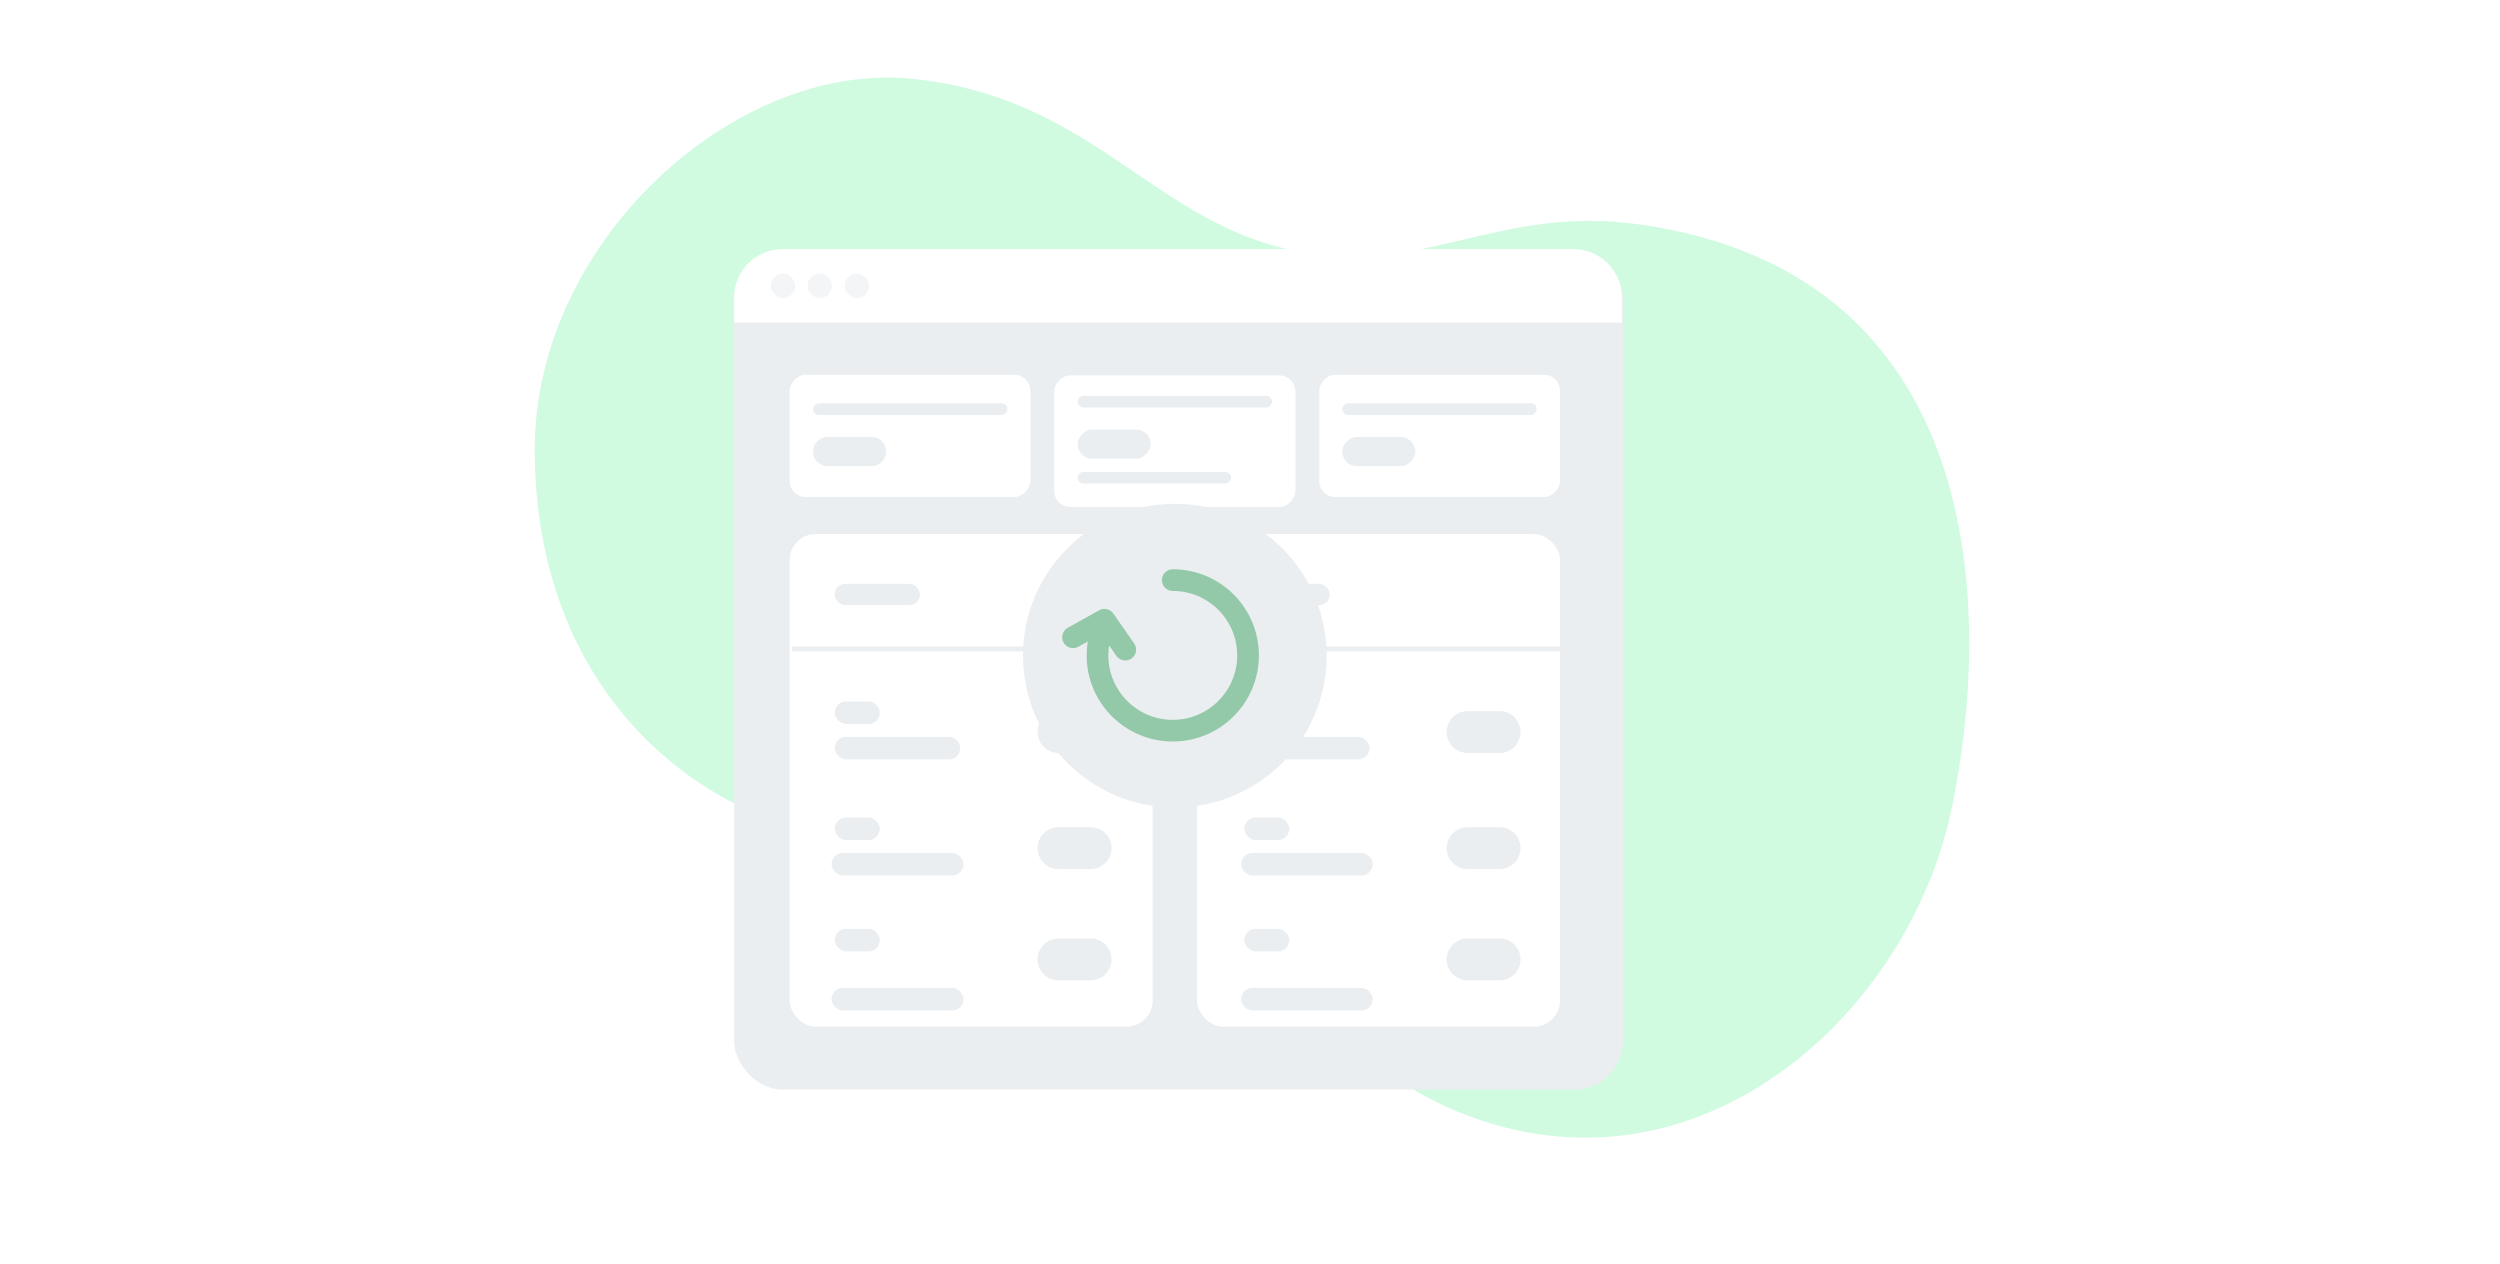<svg width="360" height="182" viewBox="0 0 360 182" fill="none" xmlns="http://www.w3.org/2000/svg">
<path d="M281.078 116.275C275.149 144.826 247.682 170.346 216.686 162.334C185.69 154.322 185.21 126.334 166.71 118.334C148.21 110.334 138.757 125.757 116.598 119.865C94.439 113.974 76.998 94.617 77 64.725C77.002 34.834 105.708 8.834 131.208 11.334C156.708 13.834 165.709 31.333 185.209 35.834C204.709 40.334 215.208 29.334 236.207 32.334C285.965 39.443 287.007 87.724 281.078 116.275Z" fill="#D0FBE1"/>
<g filter="url(#filter0_d_2705_17743)">
<rect x="105.71" y="33.881" width="128" height="120.889" rx="6.983" fill="#EBEEF0"/>
<mask id="mask0_2705_17743" style="mask-type:alpha" maskUnits="userSpaceOnUse" x="105" y="33" width="129" height="121">
<rect x="105.71" y="33.881" width="128" height="120" rx="6.983" fill="#DEE3E6"/>
</mask>
<g mask="url(#mask0_2705_17743)">
<rect x="113.71" y="74.77" width="52.267" height="70.933" rx="3.751" fill="white"/>
<rect x="120.201" y="103.976" width="18.08" height="3.245" rx="1.623" fill="#EBEEF0"/>
<rect x="120.201" y="98.876" width="6.49" height="3.245" rx="1.623" fill="#EBEEF0"/>
<rect x="120.201" y="115.592" width="6.49" height="3.245" rx="1.623" fill="#EBEEF0"/>
<rect x="120.201" y="131.62" width="6.49" height="3.245" rx="1.623" fill="#EBEEF0"/>
<path d="M149.406 103.28C149.406 101.616 150.755 100.267 152.419 100.267H157.055C158.719 100.267 160.068 101.616 160.068 103.28C160.068 104.944 158.719 106.293 157.055 106.293H152.419C150.755 106.293 149.406 104.944 149.406 103.28Z" fill="#EBEEF0"/>
<rect x="120.189" y="81.932" width="12.277" height="3.069" rx="1.535" fill="#EBEEF0"/>
<path d="M149.406 119.996C149.406 118.332 150.755 116.982 152.419 116.982H157.055C158.719 116.982 160.068 118.332 160.068 119.996C160.068 121.66 158.719 123.009 157.055 123.009H152.419C150.755 123.009 149.406 121.66 149.406 119.996Z" fill="#EBEEF0"/>
<path d="M149.406 136.024C149.406 134.36 150.755 133.011 152.419 133.011H157.055C158.719 133.011 160.068 134.36 160.068 136.024C160.068 137.688 158.719 139.038 157.055 139.038H152.419C150.755 139.038 149.406 137.688 149.406 136.024Z" fill="#EBEEF0"/>
<rect x="119.738" y="120.691" width="19.007" height="3.245" rx="1.623" fill="#EBEEF0"/>
<rect x="119.738" y="140.129" width="19.007" height="3.245" rx="1.623" fill="#EBEEF0"/>
<path d="M165.887 91.31H114.051" stroke="#EBEEF0" stroke-width="0.682"/>
<rect x="172.377" y="74.77" width="52.267" height="70.933" rx="3.751" fill="white"/>
<rect x="179.183" y="103.976" width="18.039" height="3.245" rx="1.623" fill="#EBEEF0"/>
<rect x="179.183" y="98.876" width="6.476" height="3.245" rx="1.623" fill="#EBEEF0"/>
<rect x="179.183" y="115.592" width="6.476" height="3.245" rx="1.623" fill="#EBEEF0"/>
<rect x="179.183" y="131.62" width="6.476" height="3.245" rx="1.623" fill="#EBEEF0"/>
<path d="M208.323 103.28C208.323 101.616 209.672 100.267 211.337 100.267H215.948C217.612 100.267 218.962 101.616 218.962 103.28C218.962 104.944 217.612 106.293 215.948 106.293H211.337C209.672 106.293 208.323 104.944 208.323 103.28Z" fill="#EBEEF0"/>
<rect x="179.198" y="81.931" width="12.298" height="3.069" rx="1.535" fill="#EBEEF0"/>
<path d="M224.644 91.31H172.378" stroke="#EBEEF0" stroke-width="0.682"/>
<path d="M208.323 119.995C208.323 118.331 209.672 116.982 211.337 116.982H215.948C217.612 116.982 218.962 118.331 218.962 119.995C218.962 121.66 217.612 123.009 215.948 123.009H211.337C209.672 123.009 208.323 121.66 208.323 119.995Z" fill="#EBEEF0"/>
<path d="M208.323 136.024C208.323 134.36 209.672 133.011 211.337 133.011H215.948C217.612 133.011 218.962 134.36 218.962 136.024C218.962 137.688 217.612 139.037 215.948 139.037H211.337C209.672 139.037 208.323 137.688 208.323 136.024Z" fill="#EBEEF0"/>
<rect x="178.721" y="120.691" width="18.964" height="3.245" rx="1.623" fill="#EBEEF0"/>
<rect x="178.721" y="140.129" width="18.964" height="3.245" rx="1.623" fill="#EBEEF0"/>
<rect width="34.667" height="17.6" rx="2.316" transform="matrix(1 0 0 -1 189.975 69.436)" fill="white"/>
<rect width="10.525" height="4.21" rx="2.105" transform="matrix(1 0 0 -1 193.278 64.994)" fill="#EBEEF0"/>
<rect width="27.997" height="1.684" rx="0.842" transform="matrix(1 0 0 -1 193.278 57.626)" fill="#EBEEF0"/>
<rect width="34.732" height="18.947" rx="2.316" transform="matrix(1 0 0 -1 151.808 70.874)" fill="white"/>
<rect width="22.102" height="1.684" rx="0.842" transform="matrix(1 0 0 -1 155.176 67.506)" fill="#EBEEF0"/>
<rect width="10.525" height="4.21" rx="2.105" transform="matrix(1 0 0 -1 155.176 63.927)" fill="#EBEEF0"/>
<rect width="27.997" height="1.684" rx="0.842" transform="matrix(1 0 0 -1 155.176 56.559)" fill="#EBEEF0"/>
<rect width="34.667" height="17.6" rx="2.316" transform="matrix(1 0 0 -1 113.71 69.437)" fill="white"/>
<path d="M117.078 62.889C117.078 64.052 118.02 64.994 119.183 64.994H125.498C126.66 64.994 127.603 64.052 127.603 62.889C127.603 61.727 126.66 60.784 125.498 60.784H119.183C118.02 60.784 117.078 61.727 117.078 62.889Z" fill="#EBEEF0"/>
<rect width="27.997" height="1.684" rx="0.842" transform="matrix(1 0 0 -1 117.078 57.626)" fill="#EBEEF0"/>
</g>
<path d="M105.71 40.719C105.71 36.862 108.836 33.736 112.692 33.736H226.569C230.425 33.736 233.551 36.862 233.551 40.719V44.316H105.71V40.719Z" fill="white"/>
<rect x="111" y="37.263" width="3.527" height="3.527" rx="1.763" fill="#F3F5F7"/>
<rect x="116.29" y="37.263" width="3.527" height="3.527" rx="1.763" fill="#F3F5F7"/>
<rect x="121.623" y="37.263" width="3.527" height="3.527" rx="1.763" fill="#F3F5F7"/>
</g>
<circle cx="169.175" cy="94.413" r="21.866" fill="#EBEEF0"/>
<path d="M168.878 83.537C174.865 83.537 179.718 88.39 179.718 94.377C179.718 100.363 174.865 105.216 168.878 105.216C162.892 105.216 158.039 100.363 158.039 94.377C158.039 93.23 158.217 92.125 158.547 91.087" stroke="#93C9A8" stroke-width="3.124" stroke-linecap="round"/>
<path d="M154.519 91.768L159.035 89.242L162.036 93.548" stroke="#93C9A8" stroke-width="3.124" stroke-linecap="round" stroke-linejoin="round"/>
<defs>
<filter id="filter0_d_2705_17743" x="97.176" y="27.336" width="145.067" height="138.1" filterUnits="userSpaceOnUse" color-interpolation-filters="sRGB">
<feFlood flood-opacity="0" result="BackgroundImageFix"/>
<feColorMatrix in="SourceAlpha" type="matrix" values="0 0 0 0 0 0 0 0 0 0 0 0 0 0 0 0 0 0 127 0" result="hardAlpha"/>
<feOffset dy="2.133"/>
<feGaussianBlur stdDeviation="4.267"/>
<feComposite in2="hardAlpha" operator="out"/>
<feColorMatrix type="matrix" values="0 0 0 0 0 0 0 0 0 0 0 0 0 0 0 0 0 0 0.15 0"/>
<feBlend mode="normal" in2="BackgroundImageFix" result="effect1_dropShadow_2705_17743"/>
<feBlend mode="normal" in="SourceGraphic" in2="effect1_dropShadow_2705_17743" result="shape"/>
</filter>
</defs>
</svg>
